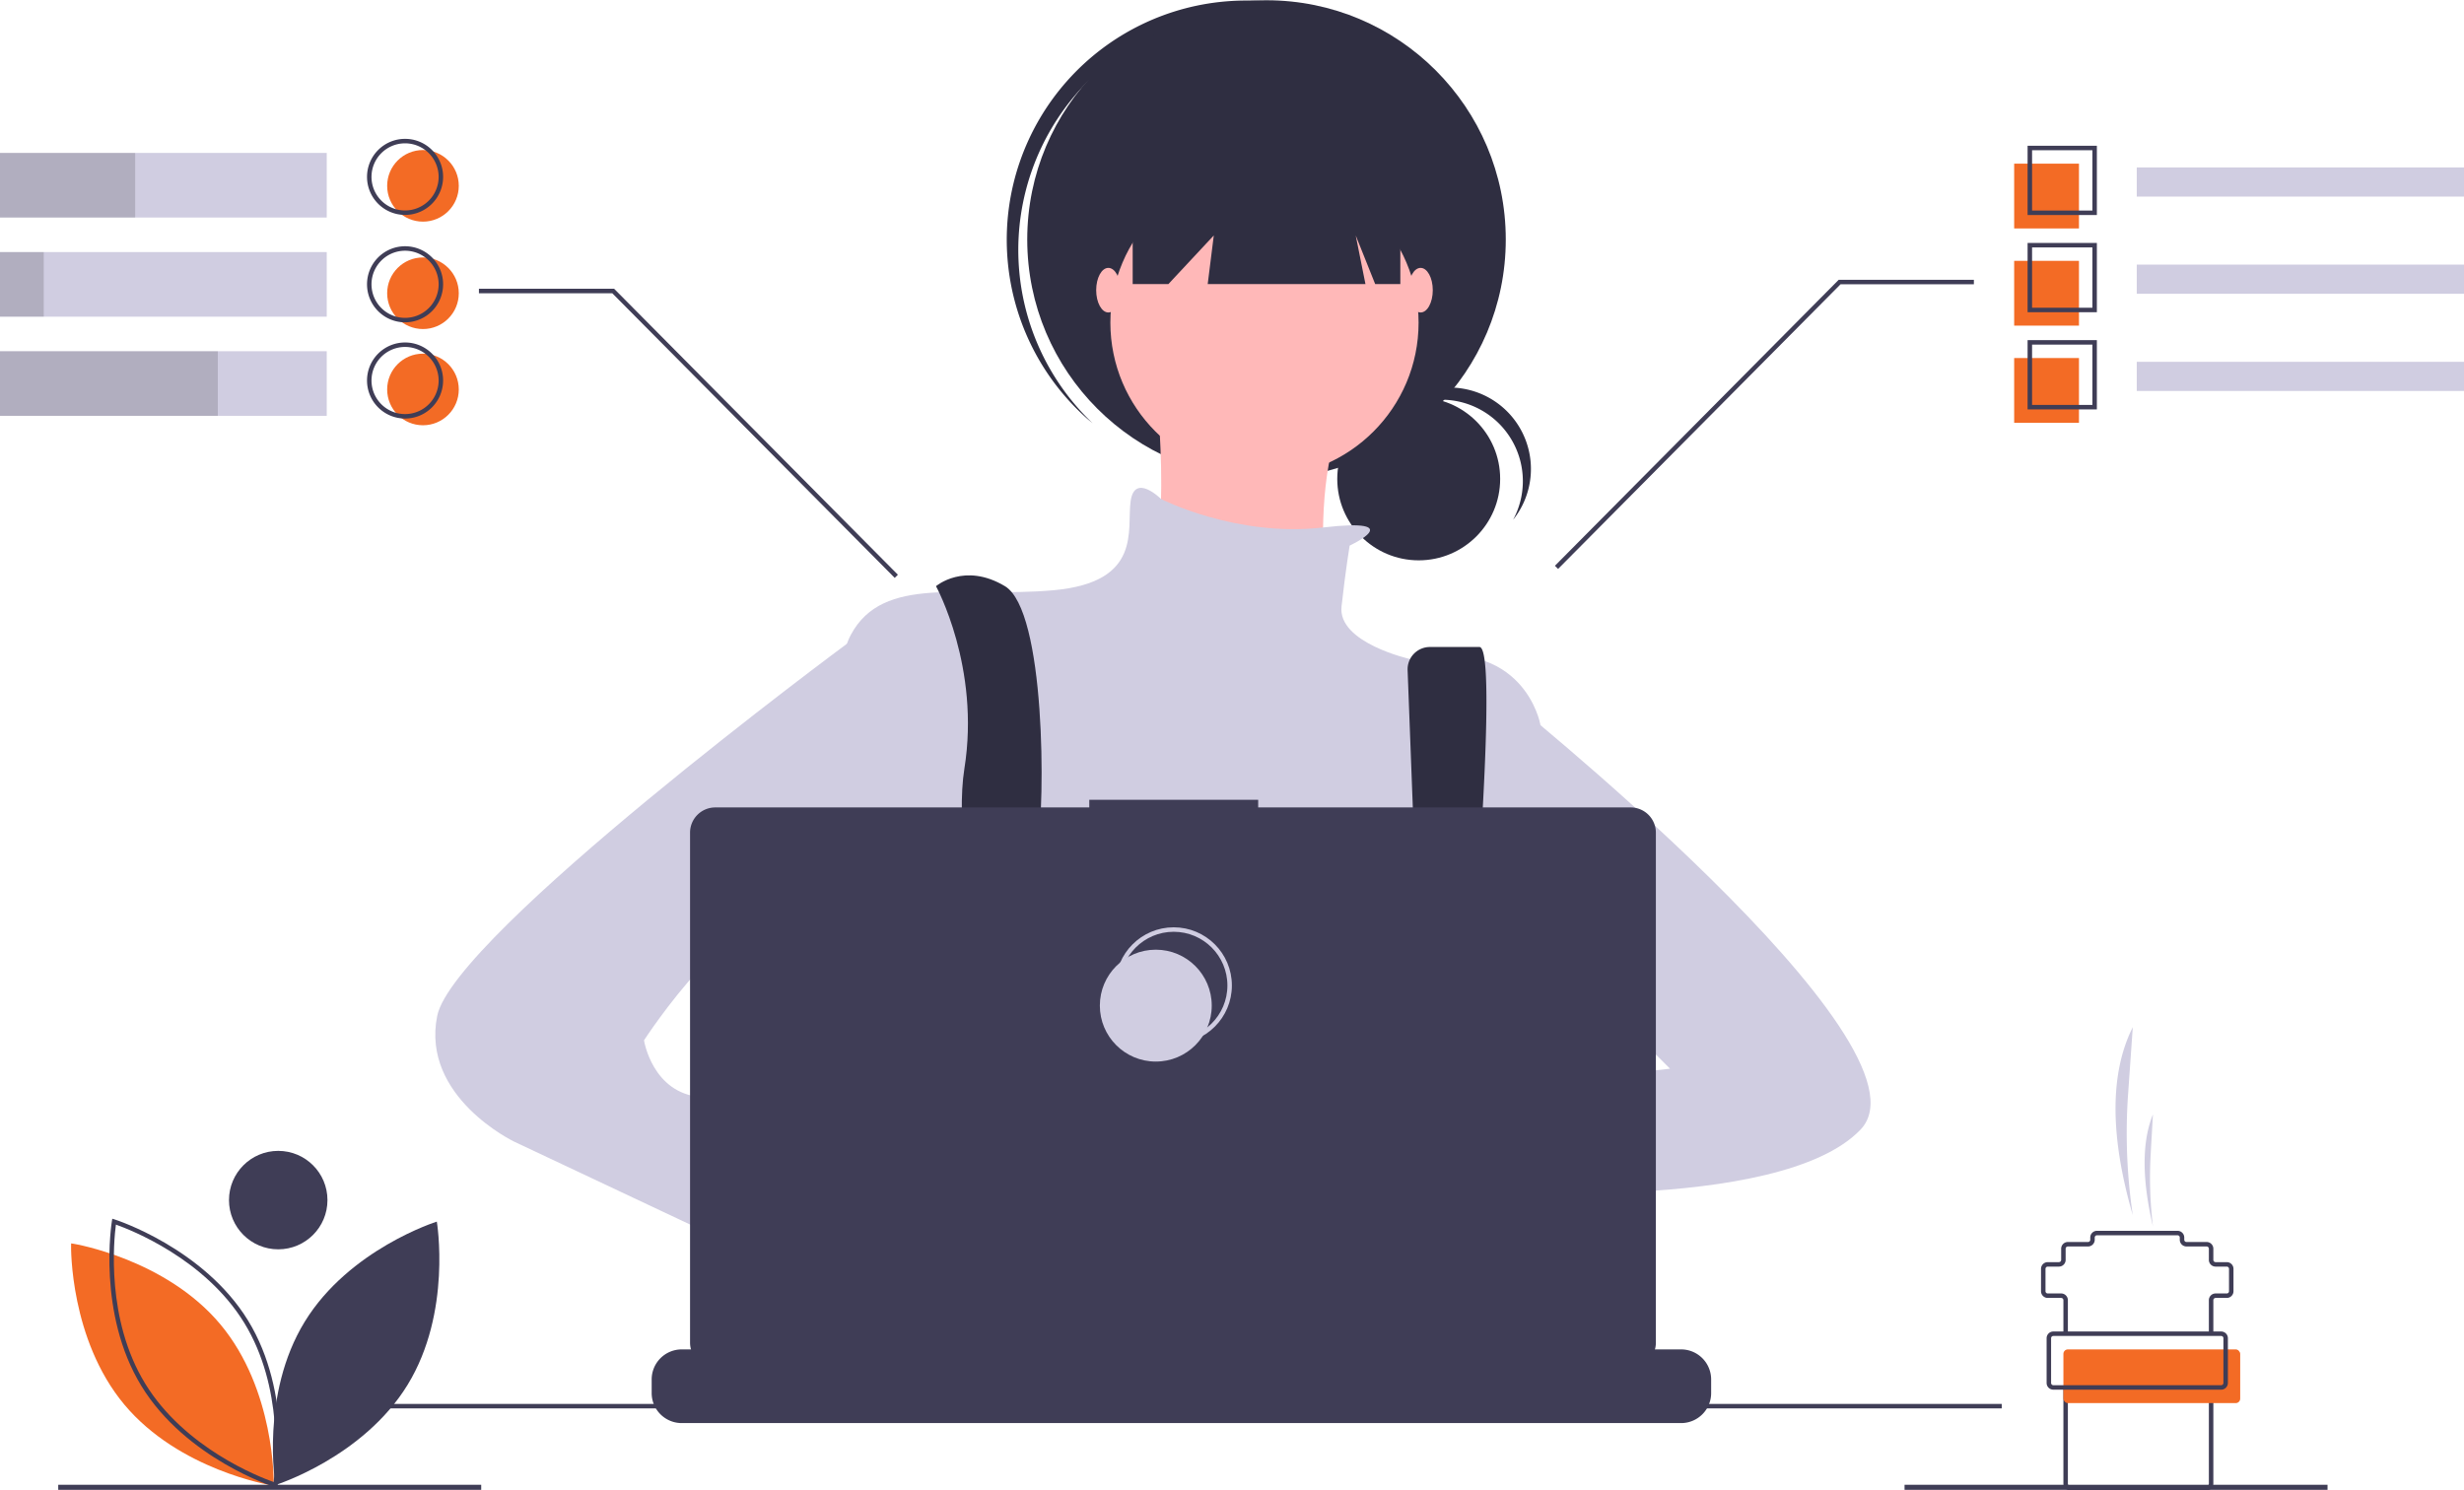 <svg height="666.051" viewBox="0 0 1101 666.051" width="1101" xmlns="http://www.w3.org/2000/svg"><circle cx="633.929" cy="214.02" fill="#2f2e41" r="36.396"/><path d="m693.569 295.601a36.401 36.401 0 0 1 32.039 53.669 36.387 36.387 0 1 0 -60.454-39.982 36.306 36.306 0 0 1 28.415-13.686z" fill="#2f2e41" transform="translate(-49.5 -116.975)"/><circle cx="565.919" cy="107.031" fill="#2f2e41" r="106.912"/><path d="m531.51 157.671a106.893 106.893 0 0 1 148.167-11.21c-.874-.831-1.739-1.669-2.648-2.476a106.913 106.913 0 0 0 -142.066 159.807c.908.808 1.842 1.568 2.77 2.339a106.893 106.893 0 0 1 -6.223-148.46z" fill="#2f2e41" transform="translate(-49.5 -116.975)"/><circle cx="565.013" cy="144.178" fill="#ffb8b8" r="68.859"/><g transform="translate(-49.5 -116.975)"><path d="m565.587 282.898s9.06 83.356-5.436 92.416 83.356 21.745 83.356 21.745-14.497-90.604 21.745-114.161z" fill="#ffb8b8"/><path d="m652.566 360.817s26.982-12.6-11.878-8.112-72.388-12.727-72.388-12.727-11.774-11.778-13.586.906 5.436 36.242-34.429 39.866-76.107-7.248-90.604 19.933-7.248 144.966-7.248 144.966 27.181 97.852 48.926 112.349 212.013-5.436 212.013-5.436l54.362-97.852v-114.161s-7.248-39.866-57.986-28.993c0 0-32.617-7.248-30.805-23.557s3.624-27.181 3.624-27.181z" fill="#d0cde1"/><path d="m478.55 727.245c1.12-4.88 1.87-7.64 1.87-7.64l-.58-3.97-5.97-40.54-2.51-17.1c21.74-9.06 27.18-50.74 27.18-50.74l.82-.49 3.71-2.22v-.01l13.32-7.99.27-.16 5.38 3.58 10.93 7.29c38.24 28.12 77.18 27.62 101.21 23.19 14.69-2.71 23.82-6.88 23.82-6.88l26.36-8.79.82-.27.81.12 15.46 2.34.28.05 1.28.19-3.58 24.75-5.19 35.97c13.71 7.26 25.9 20.9 36.56 37.71q3.54 5.58 6.86 11.61c2.88 5.2 5.63 10.61 8.25 16.15.32.66.63 1.33.94 2 1.01 2.17 2.01 4.36 2.98 6.56h-276.08c.36-2.21.72-4.32 1.07-6.35a1.548 1.548 0 0 0 .04-.21c.13-.68.25-1.34.36-2 1.22-6.6 2.4-12.11 3.33-16.15z" fill="#2f2e41"/><path d="m467.735 378.938s19.933 36.242 12.685 81.543 21.745 157.651 21.745 157.651l21.745-5.436s-14.497-94.228-10.872-115.973 3.624-106.912-14.497-117.785-30.805 0-30.805 0z" fill="#2f2e41"/><path d="m678.473 416.6 7.617 200.626 14.497 9.06s20.839-220.167 9.966-220.167h-22.123a9.97 9.97 0 0 0 -9.957 10.481z" fill="#2f2e41"/></g><circle cx="462.63" cy="487.567" fill="#f36b25" r="9.06"/><circle cx="643.838" cy="496.627" fill="#f36b25" r="9.06"/><path d="m506.12 58.104v68.859h15.947l20.295-21.745-2.718 21.745h70.489l-4.349-21.745 8.698 21.745h11.235v-68.859z" fill="#2f2e41"/><ellipse cx="495.248" cy="129.681" fill="#ffb8b8" rx="5.436" ry="9.966"/><ellipse cx="634.778" cy="129.681" fill="#ffb8b8" rx="5.436" ry="9.966"/><path d="m721.425 612.695s-82.449-15.403-87.886 11.778 91.51 15.403 91.51 15.403z" fill="#ffb8b8" transform="translate(-49.5 -116.975)"/><path d="m719.613 426.052s197.516 157.651 161.275 195.704-173.959 27.181-173.959 27.181l9.06-45.302 79.731-9.06-39.866-39.866-36.242 3.624z" fill="#d0cde1" transform="translate(-49.5 -116.975)"/><path d="m427.869 688.803 25.369 19.933s18.121 56.174 45.302 39.866-25.369-74.295-25.369-74.295l-30.805-10.872z" fill="#ffb8b8" transform="translate(-49.5 -116.975)"/><path d="m453.238 397.058-25.301 7.614s-175.84 130.104-183.088 166.346 34.429 56.174 34.429 56.174l157.651 74.295 16.309-43.49-74.295-38.054s5.436-10.872-16.309-12.685-25.369-25.369-25.369-25.369 43.49-67.047 67.047-52.55 30.805 25.369 30.805 25.369z" fill="#d0cde1" transform="translate(-49.5 -116.975)"/><path d="m814.1 733.455v6.07a13.34 13.34 0 0 1 -.91 4.87 13.682 13.682 0 0 1 -.97 2 13.437 13.437 0 0 1 -11.55 6.56h-446.55a13.437 13.437 0 0 1 -11.55-6.56 13.688 13.688 0 0 1 -.97-2 13.342 13.342 0 0 1 -.91-4.87v-6.07a13.426 13.426 0 0 1 13.43-13.43h25.74v-2.83a.559.559 0 0 1 .56-.56h13.43a.559.559 0 0 1 .56.56v2.83h8.39v-2.83a.559.559 0 0 1 .56-.56h13.43a.559.559 0 0 1 .56.56v2.83h8.4v-2.83a.559.559 0 0 1 .56-.56h13.43a.559.559 0 0 1 .56.56v2.83h8.39v-2.83a.559.559 0 0 1 .56-.56h13.43a.559.559 0 0 1 .56.56v2.83h8.39v-2.83a.559.559 0 0 1 .56-.56h13.43a.559.559 0 0 1 .56.56v2.83h8.4v-2.83a.559.559 0 0 1 .56-.56h13.43a.559.559 0 0 1 .56.56v2.83h8.39v-2.83a.559.559 0 0 1 .56-.56h105.2a.559.559 0 0 1 .56.56v2.83h8.4v-2.83a.559.559 0 0 1 .56-.56h13.43a.566.566 0 0 1 .56.56v2.83h8.39v-2.83a.559.559 0 0 1 .56-.56h13.43a.559.559 0 0 1 .56.56v2.83h8.39v-2.83a.559.559 0 0 1 .56-.56h13.43a.559.559 0 0 1 .56.56v2.83h8.4v-2.83a.559.559 0 0 1 .56-.56h13.43a.557.557 0 0 1 .55.56v2.83h8.4v-2.83a.559.559 0 0 1 .56-.56h13.43a.559.559 0 0 1 .56.56v2.83h8.39v-2.83a.559.559 0 0 1 .56-.56h13.43a.559.559 0 0 1 .56.56v2.83h39.17a13.426 13.426 0 0 1 13.43 13.43z" fill="#3f3d56" transform="translate(-49.5 -116.975)"/><path d="m161.448 627.416h733v2h-733z" fill="#3f3d56"/><path d="m778.142 477.821h-166.443v-3.431h-75.472v3.431h-167.129a11.259 11.259 0 0 0 -11.259 11.259v227.911a11.259 11.259 0 0 0 11.259 11.259h409.044a11.259 11.259 0 0 0 11.259-11.259v-227.911a11.259 11.259 0 0 0 -11.259-11.259z" fill="#3f3d56" transform="translate(-49.5 -116.975)"/><circle cx="524.448" cy="440.416" fill="none" r="25" stroke="#d0cde1" stroke-miterlimit="10" stroke-width="2"/><circle cx="516.448" cy="449.416" fill="#d0cde1" r="25"/><path d="m26.02 663.551h189v2.262h-189z" fill="#3f3d56"/><path d="m851.02 663.551h189v2.262h-189z" fill="#3f3d56"/><path d="m185.639 707.692c-19.911 32.506-13.061 72.941-13.061 72.941s39.133-12.269 59.044-44.775 13.061-72.941 13.061-72.941-39.133 12.269-59.044 44.775z" fill="#3f3d56" transform="translate(-49.5 -116.975)"/><path d="m171.766 780.901-1.132-.179c-.409-.065-41.158-6.817-65.562-36.015-24.404-29.199-23.817-70.5-23.809-70.914l.024-1.146 1.132.179c.409.065 41.158 6.817 65.562 36.016 24.404 29.198 23.817 70.499 23.809 70.913z" fill="#f36b25" transform="translate(-49.5 -116.975)"/><path d="m173.374 781.929-1.094-.343c-.396-.124-39.721-12.756-59.598-45.206-19.877-32.451-13.263-73.223-13.194-73.631l.191-1.13 1.094.343c.396.124 39.721 12.756 59.598 45.207 19.877 32.45 13.263 73.222 13.194 73.63zm-72.081-117.678c-.905 6.843-4.514 42.336 13.095 71.084 17.609 28.747 50.867 41.658 57.373 43.962.905-6.843 4.514-42.336-13.095-71.083-17.609-28.748-50.867-41.659-57.373-43.963z" fill="#3f3d56" transform="translate(-49.5 -116.975)"/><circle cx="124.321" cy="536.328" fill="#3f3d56" r="22"/><path d="m399.789 258.254-126.207-127.203h-59.582v-2h60.417l.294.297 126.5 127.5z" fill="#3f3d56"/><path d="m696.211 254.254 126.206-127.203h59.583v-2h-60.418l-.293.297-126.5 127.5z" fill="#3f3d56"/><path d="m0 68.34h146v28.877h-146z" fill="#d0cde1"/><path d="m0 112.651h146v28.877h-146z" fill="#d0cde1"/><path d="m0 156.963h146v28.877h-146z" fill="#d0cde1"/><path d="m0 68.34h60.399v28.877h-60.399z" opacity=".15"/><path d="m0 112.651h19.554v28.877h-19.554z" opacity=".15"/><path d="m0 156.963h97.333v28.877h-97.333z" opacity=".15"/><path d="m954.776 74.827h146.224v13.03h-146.224z" fill="#d0cde1"/><path d="m900 73.14h28.955v28.955h-28.955z" fill="#f36b25"/><path d="m900 116.573h28.955v28.955h-28.955z" fill="#f36b25"/><path d="m900 160.006h28.955v28.955h-28.955z" fill="#f36b25"/><path d="m986.455 213.07h-30.955v-30.956h30.955zm-28.955-2h26.955v-26.956h-26.955z" fill="#3f3d56" transform="translate(-49.5 -116.975)"/><path d="m954.776 118.26h146.224v13.03h-146.224z" fill="#d0cde1"/><path d="m986.455 256.503h-30.955v-30.955h30.955zm-28.955-2h26.955v-26.955h-26.955z" fill="#3f3d56" transform="translate(-49.5 -116.975)"/><path d="m954.776 161.693h146.224v13.03h-146.224z" fill="#d0cde1"/><path d="m986.455 299.936h-30.955v-30.955h30.955zm-28.955-2h26.955v-26.955h-26.955z" fill="#3f3d56" transform="translate(-49.5 -116.975)"/><circle cx="189" cy="83.051" fill="#f36b25" r="16"/><circle cx="189" cy="131.051" fill="#f36b25" r="16"/><circle cx="189" cy="174.051" fill="#f36b25" r="16"/><path d="m230.5 213.025a17 17 0 1 1 17-17 17.019 17.019 0 0 1 -17 17zm0-32a15 15 0 1 0 15 15 15.017 15.017 0 0 0 -15-15z" fill="#3f3d56" transform="translate(-49.5 -116.975)"/><path d="m230.5 261.025a17 17 0 1 1 17-17 17.019 17.019 0 0 1 -17 17zm0-32a15 15 0 1 0 15 15 15.017 15.017 0 0 0 -15-15z" fill="#3f3d56" transform="translate(-49.5 -116.975)"/><path d="m230.5 304.025a17 17 0 1 1 17-17 17.019 17.019 0 0 1 -17 17zm0-32a15 15 0 1 0 15 15 15.017 15.017 0 0 0 -15-15z" fill="#3f3d56" transform="translate(-49.5 -116.975)"/><path d="m1038.5 713.025h-2v-15a3.003 3.003 0 0 1 3-3h5a1.001 1.001 0 0 0 1-1v-10a1.001 1.001 0 0 0 -1-1h-5a3.003 3.003 0 0 1 -3-3v-5a1.001 1.001 0 0 0 -1-1h-9a3.003 3.003 0 0 1 -3-3v-1a1.001 1.001 0 0 0 -1-1h-36a1.001 1.001 0 0 0 -1 1v1a3.003 3.003 0 0 1 -3 3h-9a1.001 1.001 0 0 0 -1 1v5a3.003 3.003 0 0 1 -3 3h-5a1.001 1.001 0 0 0 -1 1v10a1.001 1.001 0 0 0 1 1h6a3.003 3.003 0 0 1 3 3v15h-2v-15a1.001 1.001 0 0 0 -1-1h-6a3.003 3.003 0 0 1 -3-3v-10a3.003 3.003 0 0 1 3-3h5a1.001 1.001 0 0 0 1-1v-5a3.003 3.003 0 0 1 3-3h9a1.001 1.001 0 0 0 1-1v-1a3.003 3.003 0 0 1 3-3h36a3.003 3.003 0 0 1 3 3v1a1.001 1.001 0 0 0 1 1h9a3.003 3.003 0 0 1 3 3v5a1.001 1.001 0 0 0 1 1h5a3.003 3.003 0 0 1 3 3v10a3.003 3.003 0 0 1 -3 3h-5a1.001 1.001 0 0 0 -1 1z" fill="#3f3d56" transform="translate(-49.5 -116.975)"/><path d="m1035.5 783.025h-61a3.003 3.003 0 0 1 -3-3v-43h2v43a1.001 1.001 0 0 0 1 1h61a1.001 1.001 0 0 0 1-1v-43h2v43a3.003 3.003 0 0 1 -3 3z" fill="#3f3d56" transform="translate(-49.5 -116.975)"/><rect fill="#f36b25" height="24" rx="2" width="79" x="922" y="603.051"/><path d="m1042 738.025h-75a3.003 3.003 0 0 1 -3-3v-20a3.003 3.003 0 0 1 3-3h75a3.003 3.003 0 0 1 3 3v20a3.003 3.003 0 0 1 -3 3zm-75-24a1.001 1.001 0 0 0 -1 1v20a1.001 1.001 0 0 0 1 1h75a1.001 1.001 0 0 0 1-1v-20a1.001 1.001 0 0 0 -1-1z" fill="#3f3d56" transform="translate(-49.5 -116.975)"/><path d="m1002.5 660.025a249.628 249.628 0 0 1 -2.095-54.111l2.095-29.889c-11.542 22.966-8.933 53.192 0 84z" fill="#d0cde1" transform="translate(-49.5 -116.975)"/><path d="m1011.5 665.025a183.497 183.497 0 0 1 -1.008-32.209l1.008-17.791c-5.553 13.67-4.298 31.662 0 50z" fill="#d0cde1" transform="translate(-49.5 -116.975)"/></svg>